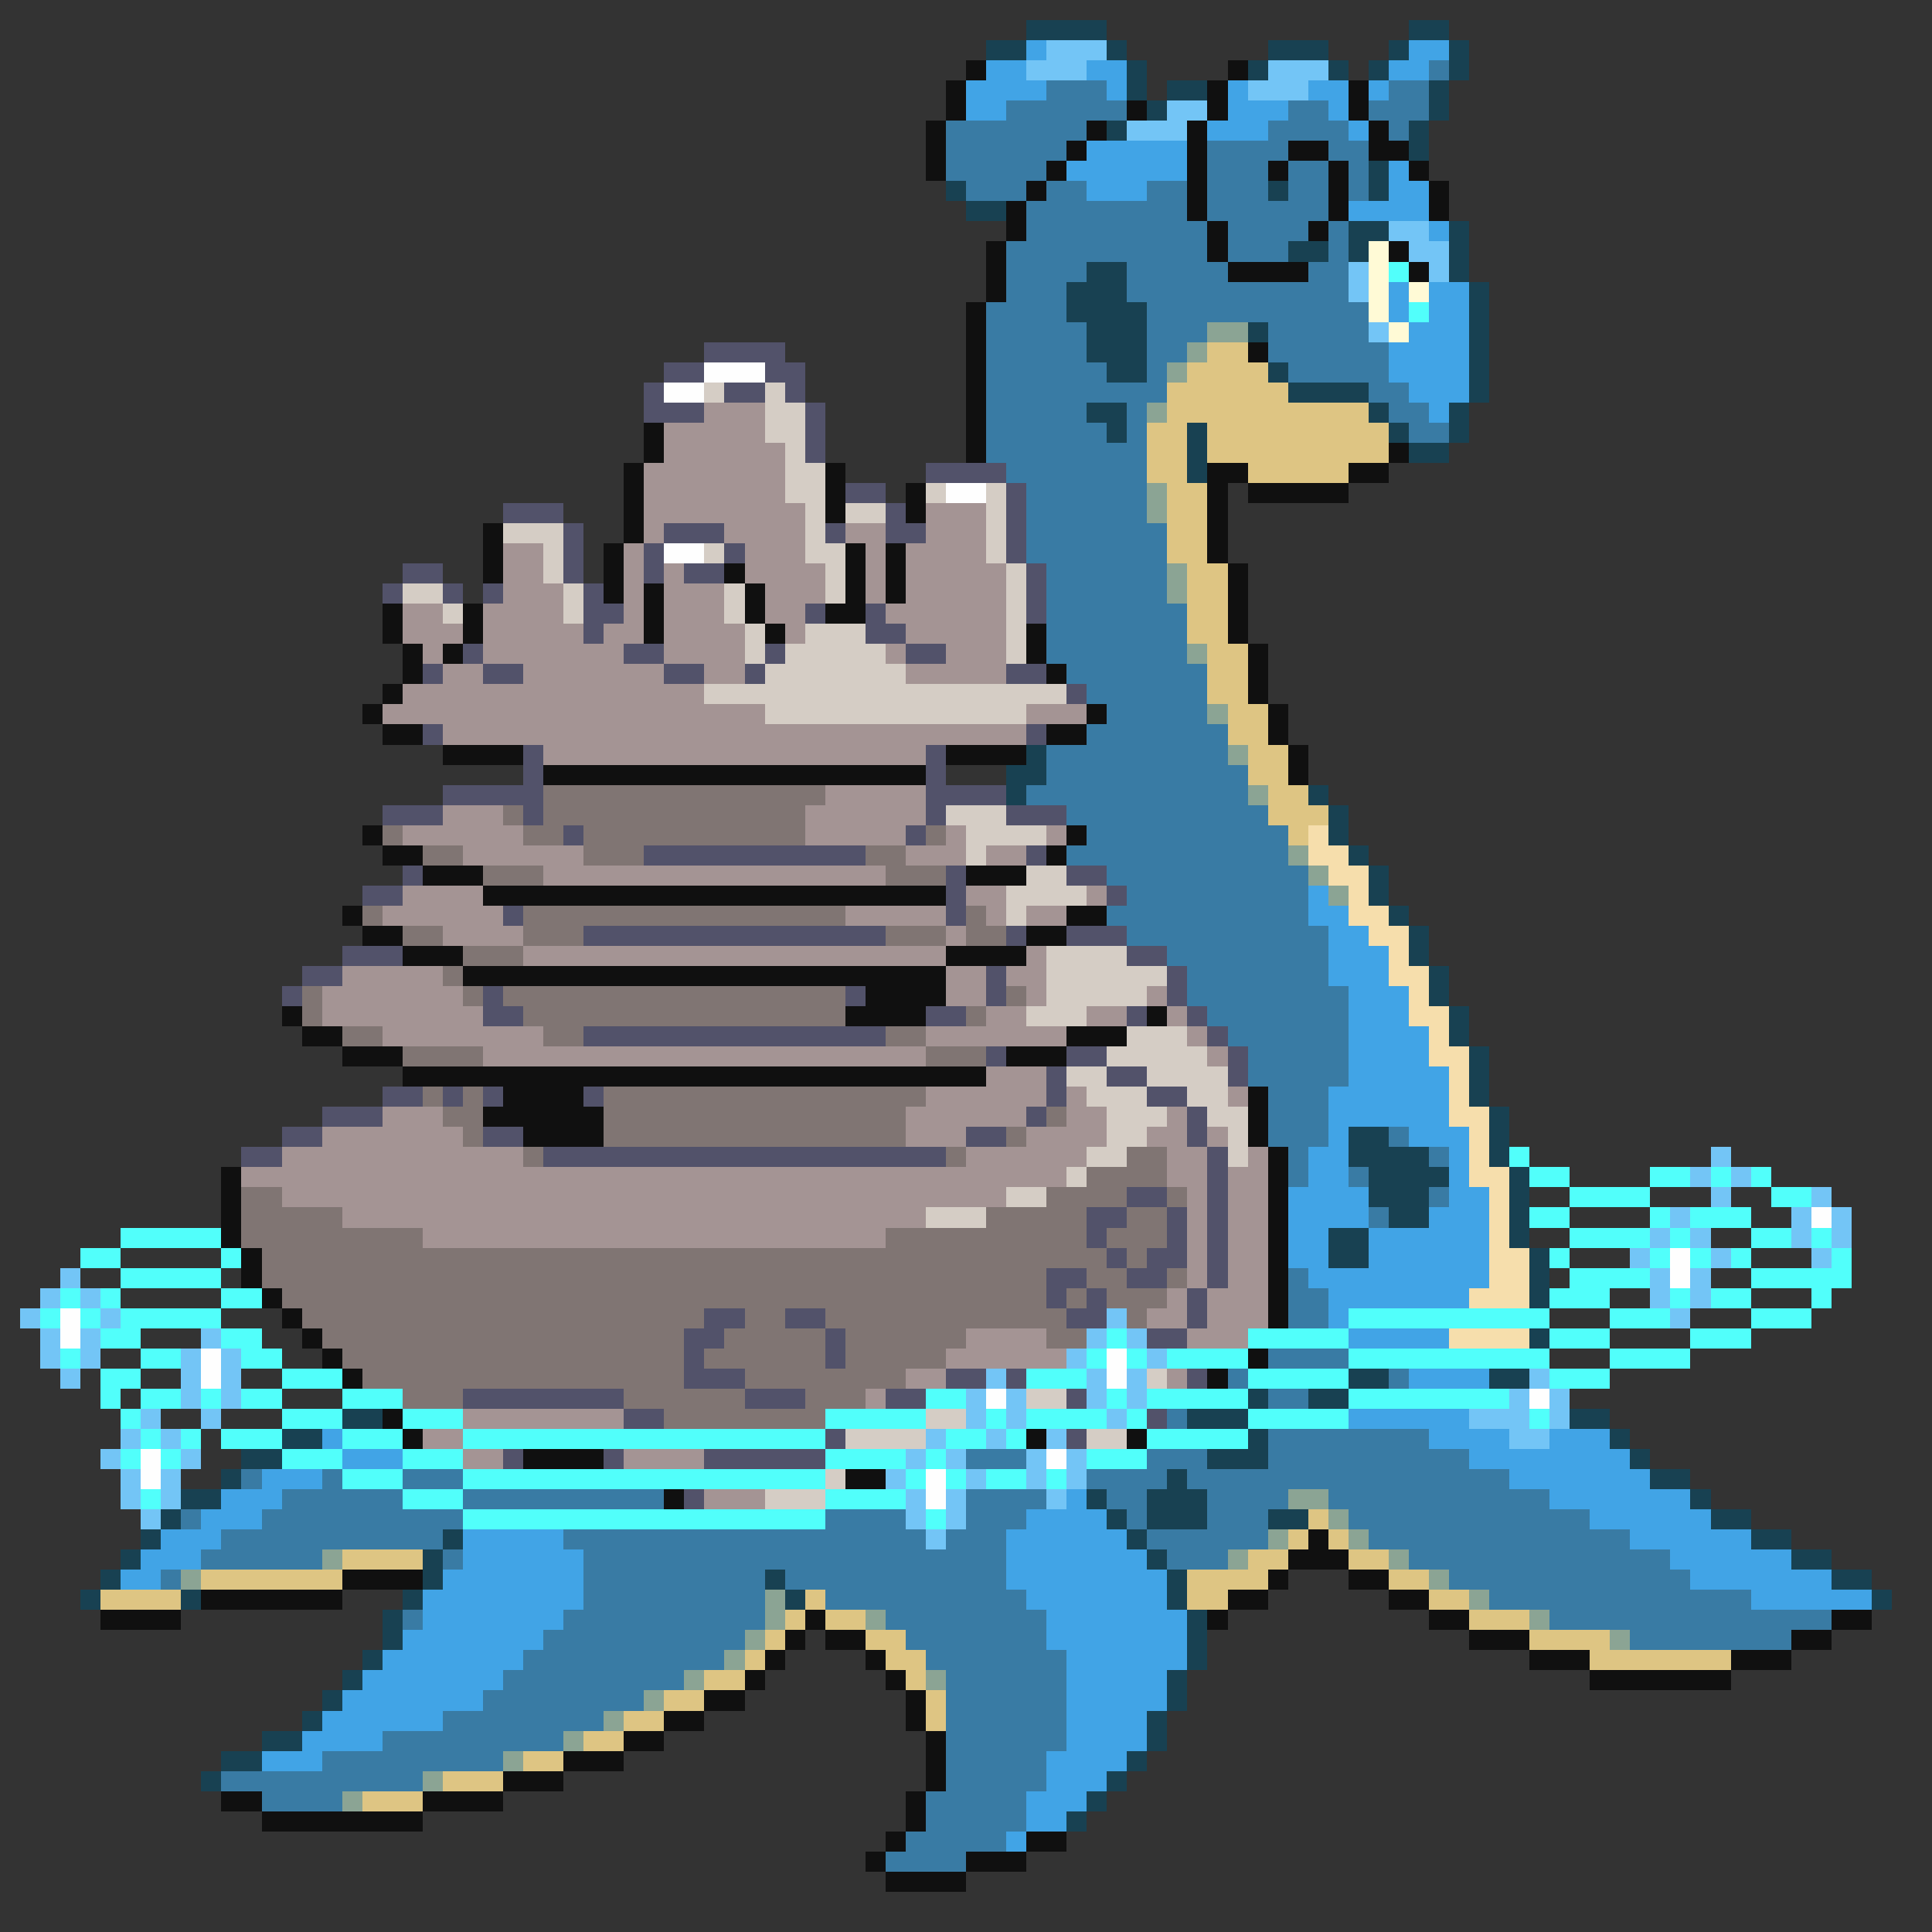 <svg xmlns="http://www.w3.org/2000/svg" viewBox="0 -0.5 96 96" shape-rendering="crispEdges">
<rect x="0" y="-0.5" width="96" height="96" fill="#333333" stroke="none"/>
<path stroke="#184152" d="M51 1h4M70 1h2M49 2h2M55 2h1M63 2h3M69 2h1M72 2h1M56 3h1M62 3h1M66 3h1M68 3h1M72 3h1M56 4h1M58 4h2M71 4h1M57 5h1M71 5h1M55 6h1M70 6h1M70 7h1M68 8h1M47 9h1M63 9h1M68 9h1M48 10h2M67 11h2M72 11h1M64 12h2M67 12h1M72 12h1M54 13h2M72 13h1M53 14h3M73 14h1M53 15h4M73 15h1M54 16h3M62 16h1M73 16h1M54 17h3M73 17h1M55 18h2M63 18h1M73 18h1M64 19h4M73 19h1M54 20h2M68 20h1M72 20h1M55 21h1M59 21h1M69 21h1M72 21h1M59 22h1M70 22h2M59 23h1M51 37h1M50 38h2M50 39h1M65 39h1M66 40h1M66 41h1M67 42h1M68 43h1M68 44h1M69 45h1M70 46h1M70 47h1M71 48h1M71 49h1M72 50h1M72 51h1M73 52h1M73 53h1M73 54h1M74 55h1M67 56h2M74 56h1M67 57h4M74 57h1M68 58h4M75 58h1M68 59h3M75 59h1M69 60h2M75 60h1M66 61h2M75 61h1M66 62h2M76 62h1M76 63h1M76 64h1M76 66h1M67 68h2M74 68h2M62 69h1M65 69h2M17 70h2M59 70h3M78 70h2M14 71h2M62 71h1M80 71h1M12 72h2M60 72h3M81 72h1M11 73h1M58 73h1M82 73h2M9 74h2M54 74h1M57 74h3M84 74h1M8 75h1M55 75h1M57 75h3M63 75h2M85 75h2M7 76h1M22 76h1M56 76h1M87 76h2M6 77h1M21 77h1M57 77h1M89 77h2M5 78h1M21 78h1M38 78h1M58 78h1M91 78h2M4 79h1M9 79h1M20 79h1M39 79h1M58 79h1M93 79h1M19 80h1M59 80h1M19 81h1M59 81h1M18 82h1M59 82h1M17 83h1M58 83h1M16 84h1M58 84h1M15 85h1M57 85h1M13 86h2M57 86h1M11 87h2M56 87h1M10 88h1M55 88h1M54 89h1M53 90h1" />
<path stroke="#41a4e6" d="M51 2h1M70 2h2M49 3h2M54 3h2M69 3h2M48 4h4M55 4h1M61 4h1M65 4h2M68 4h1M48 5h2M61 5h3M66 5h1M60 6h3M67 6h1M54 7h5M53 8h6M69 8h1M54 9h3M69 9h2M67 10h4M71 11h1M69 14h1M71 14h2M69 15h1M71 15h2M70 16h3M69 17h4M69 18h4M70 19h3M71 20h1M65 44h1M65 45h2M66 46h2M66 47h3M66 48h3M67 49h3M67 50h3M67 51h4M67 52h4M67 53h5M66 54h6M66 55h6M66 56h1M70 56h3M65 57h2M72 57h1M65 58h2M72 58h1M64 59h4M72 59h2M64 60h4M71 60h3M64 61h2M68 61h6M64 62h2M68 62h6M65 63h9M66 64h7M66 65h1M67 66h5M70 68h4M67 70h6M16 71h1M71 71h4M77 71h3M17 72h3M73 72h8M13 73h3M75 73h7M11 74h3M53 74h1M77 74h7M10 75h3M51 75h4M79 75h6M8 76h3M23 76h5M50 76h6M81 76h6M7 77h3M23 77h6M50 77h7M83 77h6M6 78h2M22 78h7M50 78h8M84 78h7M21 79h8M51 79h7M87 79h6M21 80h7M52 80h7M20 81h7M52 81h7M19 82h7M53 82h6M18 83h7M53 83h5M17 84h7M53 84h5M16 85h6M53 85h4M15 86h4M53 86h4M13 87h3M52 87h4M52 88h3M51 89h3M51 90h2M50 91h1" />
<path stroke="#73c5f6" d="M52 2h3M51 3h3M63 3h3M62 4h3M58 5h2M56 6h3M69 11h2M70 12h2M67 13h1M71 13h1M67 14h1M68 16h1M85 57h1M84 58h1M86 58h1M85 59h1M90 59h1M83 60h1M89 60h1M91 60h1M82 61h1M84 61h1M89 61h1M91 61h1M81 62h1M85 62h1M90 62h1M3 63h1M82 63h1M84 63h1M2 64h1M4 64h1M82 64h1M84 64h1M1 65h1M5 65h1M55 65h1M83 65h1M2 66h1M4 66h1M10 66h1M54 66h1M56 66h1M2 67h1M4 67h1M9 67h1M11 67h1M53 67h1M57 67h1M3 68h1M9 68h1M11 68h1M49 68h1M54 68h1M56 68h1M76 68h1M9 69h1M11 69h1M48 69h1M50 69h1M54 69h1M56 69h1M75 69h1M77 69h1M7 70h1M10 70h1M48 70h1M50 70h1M55 70h1M73 70h3M77 70h1M6 71h1M8 71h1M46 71h1M49 71h1M52 71h1M75 71h2M5 72h1M9 72h1M45 72h1M47 72h1M51 72h1M53 72h1M6 73h1M8 73h1M44 73h1M48 73h1M51 73h1M53 73h1M6 74h1M8 74h1M45 74h1M47 74h1M52 74h1M7 75h1M45 75h1M47 75h1M46 76h1" />
<path stroke="#101010" d="M48 3h1M61 3h1M47 4h1M60 4h1M67 4h1M47 5h1M56 5h1M60 5h1M67 5h1M46 6h1M54 6h1M59 6h1M68 6h1M46 7h1M53 7h1M59 7h1M64 7h2M68 7h2M46 8h1M52 8h1M59 8h1M63 8h1M66 8h1M70 8h1M51 9h1M59 9h1M66 9h1M71 9h1M50 10h1M59 10h1M66 10h1M71 10h1M50 11h1M60 11h1M65 11h1M49 12h1M60 12h1M69 12h1M49 13h1M61 13h4M70 13h1M49 14h1M48 15h1M48 16h1M48 17h1M62 17h1M48 18h1M48 19h1M48 20h1M32 21h1M48 21h1M32 22h1M48 22h1M69 22h1M31 23h1M41 23h1M60 23h2M67 23h2M31 24h1M41 24h1M45 24h1M60 24h1M62 24h5M31 25h1M41 25h1M45 25h1M60 25h1M24 26h1M31 26h1M60 26h1M24 27h1M30 27h1M42 27h1M44 27h1M60 27h1M24 28h1M30 28h1M36 28h1M42 28h1M44 28h1M61 28h1M30 29h1M32 29h1M37 29h1M42 29h1M44 29h1M61 29h1M19 30h1M23 30h1M32 30h1M37 30h1M41 30h2M61 30h1M19 31h1M23 31h1M32 31h1M38 31h1M51 31h1M61 31h1M20 32h1M22 32h1M51 32h1M62 32h1M20 33h1M52 33h1M62 33h1M19 34h1M62 34h1M18 35h1M54 35h1M63 35h1M19 36h2M52 36h2M63 36h1M22 37h4M47 37h4M64 37h1M27 38h19M64 38h1M18 41h1M53 41h1M19 42h2M52 42h1M21 43h3M48 43h3M24 44h23M17 45h1M53 45h2M18 46h2M51 46h2M20 47h3M47 47h4M23 48h24M43 49h4M14 50h1M42 50h4M57 50h1M15 51h2M53 51h3M17 52h3M50 52h3M20 53h29M25 54h4M62 54h1M24 55h6M62 55h1M26 56h4M62 56h1M63 57h1M11 58h1M63 58h1M11 59h1M63 59h1M11 60h1M63 60h1M11 61h1M63 61h1M12 62h1M63 62h1M12 63h1M63 63h1M13 64h1M63 64h1M14 65h1M63 65h1M15 66h1M16 67h1M62 67h1M17 68h1M60 68h1M19 70h1M20 71h1M51 71h1M56 71h1M26 72h4M42 73h2M33 74h1M65 76h1M64 77h3M17 78h4M63 78h1M67 78h2M10 79h7M61 79h2M69 79h2M5 80h4M40 80h1M60 80h1M71 80h2M91 80h2M39 81h1M41 81h2M73 81h3M89 81h2M38 82h1M43 82h1M76 82h3M86 82h3M37 83h1M44 83h1M79 83h7M35 84h2M45 84h1M33 85h2M45 85h1M31 86h2M46 86h1M28 87h3M46 87h1M25 88h3M46 88h1M11 89h2M21 89h4M45 89h1M13 90h8M45 90h1M44 91h1M51 91h2M43 92h1M48 92h3M44 93h4" />
<path stroke="#397ba4" d="M71 3h1M52 4h3M69 4h2M50 5h6M64 5h2M68 5h3M47 6h7M63 6h4M69 6h1M47 7h6M60 7h4M66 7h2M47 8h5M60 8h3M64 8h2M67 8h1M48 9h3M52 9h2M57 9h2M60 9h3M64 9h2M67 9h1M51 10h8M60 10h6M51 11h9M61 11h4M66 11h1M50 12h10M61 12h3M66 12h1M50 13h4M56 13h5M65 13h2M50 14h3M56 14h11M49 15h4M57 15h11M49 16h5M57 16h3M63 16h5M49 17h5M57 17h2M63 17h6M49 18h6M57 18h1M64 18h5M49 19h9M68 19h2M49 20h5M56 20h1M69 20h2M49 21h6M56 21h1M70 21h2M49 22h8M50 23h7M51 24h6M51 25h6M51 26h7M51 27h7M52 28h6M52 29h6M52 30h7M52 31h7M52 32h7M53 33h7M54 34h6M55 35h5M54 36h7M52 37h9M52 38h10M51 39h11M53 40h10M54 41h10M53 42h11M55 43h10M56 44h9M55 45h10M56 46h10M58 47h8M59 48h7M59 49h8M60 50h7M61 51h6M62 52h5M62 53h5M63 54h3M63 55h3M63 56h3M69 56h1M64 57h1M71 57h1M64 58h1M67 58h1M71 59h1M68 60h1M64 63h1M64 64h2M64 65h2M63 67h4M61 68h1M69 68h1M63 69h2M58 70h1M63 71h8M48 72h3M57 72h3M63 72h10M12 73h1M16 73h1M20 73h3M54 73h4M59 73h16M14 74h6M23 74h10M48 74h4M55 74h2M60 74h4M66 74h11M9 75h1M13 75h10M41 75h4M48 75h3M56 75h1M60 75h3M67 75h12M11 76h11M28 76h18M47 76h3M57 76h6M68 76h13M10 77h6M22 77h1M29 77h21M58 77h3M70 77h13M8 78h1M29 78h9M39 78h11M72 78h12M29 79h9M41 79h10M74 79h13M20 80h1M28 80h10M44 80h8M77 80h14M27 81h10M45 81h7M81 81h8M26 82h10M46 82h7M25 83h9M47 83h6M24 84h8M47 84h6M22 85h8M47 85h6M19 86h9M47 86h6M16 87h9M47 87h5M11 88h10M47 88h5M13 89h4M46 89h5M46 90h5M45 91h5M44 92h4" />
<path stroke="#fffad6" d="M68 12h1M68 13h1M68 14h1M70 14h1M68 15h1M69 16h1" />
<path stroke="#51fffb" d="M69 13h1M70 15h1M75 57h1M76 58h2M82 58h2M85 58h1M87 58h1M78 59h4M88 59h2M76 60h2M82 60h1M84 60h3M6 61h5M78 61h4M83 61h1M87 61h2M90 61h1M4 62h2M11 62h1M77 62h1M82 62h1M84 62h1M86 62h1M91 62h1M6 63h5M78 63h4M87 63h5M3 64h1M5 64h1M11 64h2M77 64h3M83 64h1M85 64h2M90 64h1M2 65h1M4 65h1M6 65h5M67 65h10M80 65h3M87 65h3M5 66h2M11 66h2M55 66h1M62 66h5M77 66h3M84 66h3M3 67h1M7 67h2M12 67h2M54 67h1M56 67h1M58 67h4M67 67h10M80 67h4M5 68h2M14 68h3M51 68h3M62 68h5M77 68h3M5 69h1M7 69h2M10 69h1M12 69h2M17 69h3M46 69h2M55 69h1M57 69h5M67 69h8M6 70h1M14 70h3M20 70h3M41 70h5M49 70h1M51 70h4M56 70h1M62 70h5M76 70h1M7 71h1M9 71h1M11 71h3M17 71h3M23 71h18M47 71h2M50 71h1M57 71h5M6 72h1M8 72h1M14 72h3M20 72h3M41 72h4M46 72h1M54 72h3M17 73h3M23 73h18M45 73h1M47 73h1M49 73h2M52 73h1M7 74h1M20 74h3M41 74h4M23 75h18M46 75h1" />
<path stroke="#8ba494" d="M60 16h2M59 17h1M58 18h1M57 20h1M57 24h1M57 25h1M58 28h1M58 29h1M59 32h1M60 35h1M61 37h1M62 39h1M64 42h1M65 43h1M66 44h1M64 74h2M66 75h1M63 76h1M67 76h1M16 77h1M61 77h1M69 77h1M9 78h1M71 78h1M38 79h1M73 79h1M38 80h1M43 80h1M76 80h1M37 81h1M80 81h1M36 82h1M34 83h1M46 83h1M32 84h1M30 85h1M28 86h1M25 87h1M21 88h1M17 89h1" />
<path stroke="#52526a" d="M35 17h4M33 18h2M38 18h2M32 19h1M36 19h2M39 19h1M32 20h3M40 20h1M40 21h1M40 22h1M46 23h4M42 24h2M50 24h1M25 25h3M44 25h1M50 25h1M28 26h1M33 26h3M41 26h1M44 26h2M50 26h1M28 27h1M32 27h1M36 27h1M50 27h1M20 28h2M28 28h1M32 28h1M34 28h2M51 28h1M19 29h1M22 29h1M24 29h1M29 29h1M51 29h1M29 30h2M40 30h1M43 30h1M51 30h1M29 31h1M43 31h2M23 32h1M31 32h2M38 32h1M45 32h2M21 33h1M24 33h2M33 33h2M37 33h1M50 33h2M53 34h1M21 36h1M51 36h1M26 37h1M46 37h1M26 38h1M46 38h1M22 39h5M46 39h4M19 40h3M26 40h1M46 40h1M50 40h3M28 41h1M45 41h1M32 42h11M51 42h1M20 43h1M47 43h1M53 43h2M18 44h2M47 44h1M55 44h1M25 45h1M47 45h1M29 46h15M50 46h1M53 46h3M17 47h3M56 47h2M15 48h2M49 48h1M58 48h1M14 49h1M24 49h1M42 49h1M49 49h1M58 49h1M24 50h2M46 50h2M56 50h1M59 50h1M29 51h15M60 51h1M49 52h1M53 52h2M61 52h1M52 53h1M55 53h2M61 53h1M19 54h2M22 54h1M24 54h1M29 54h1M52 54h1M57 54h2M16 55h3M51 55h1M59 55h1M14 56h2M24 56h2M48 56h2M59 56h1M12 57h2M27 57h20M60 57h1M60 58h1M56 59h2M60 59h1M54 60h2M58 60h1M60 60h1M54 61h1M58 61h1M60 61h1M55 62h1M57 62h2M60 62h1M52 63h2M56 63h2M60 63h1M52 64h1M54 64h1M59 64h1M35 65h2M39 65h2M53 65h2M59 65h1M34 66h2M41 66h1M57 66h2M34 67h1M41 67h1M34 68h3M47 68h2M50 68h1M59 68h1M23 69h8M37 69h3M44 69h2M53 69h1M31 70h2M57 70h1M41 71h1M53 71h1M25 72h1M30 72h1M35 72h6M34 74h1" />
<path stroke="#dec583" d="M60 17h2M59 18h4M58 19h6M58 20h10M57 21h2M60 21h9M57 22h2M60 22h9M57 23h2M62 23h5M58 24h2M58 25h2M58 26h2M58 27h2M59 28h2M59 29h2M59 30h2M59 31h2M60 32h2M60 33h2M60 34h2M61 35h2M61 36h2M62 37h2M62 38h2M63 39h2M63 40h3M64 41h1M65 75h1M64 76h1M66 76h1M17 77h4M62 77h2M67 77h2M10 78h7M59 78h4M69 78h2M5 79h4M40 79h1M59 79h2M71 79h2M39 80h1M41 80h2M73 80h3M38 81h1M43 81h2M76 81h4M37 82h1M44 82h2M79 82h7M35 83h2M45 83h1M33 84h2M46 84h1M31 85h2M46 85h1M29 86h2M26 87h2M22 88h3M18 89h3" />
<path stroke="#fefefe" d="M35 18h3M33 19h2M47 24h2M33 27h2M90 60h1M83 62h1M83 63h1M3 65h1M3 66h1M10 67h1M55 67h1M10 68h1M55 68h1M49 69h1M76 69h1M7 72h1M52 72h1M7 73h1M46 73h1M46 74h1" />
<path stroke="#d5cdc5" d="M35 19h1M38 19h1M38 20h2M38 21h2M39 22h1M39 23h2M39 24h2M46 24h1M49 24h1M40 25h1M42 25h2M49 25h1M25 26h3M40 26h1M49 26h1M27 27h1M35 27h1M40 27h2M49 27h1M27 28h1M41 28h1M50 28h1M20 29h2M28 29h1M36 29h1M41 29h1M50 29h1M22 30h1M28 30h1M36 30h1M50 30h1M37 31h1M40 31h3M50 31h1M37 32h1M39 32h5M50 32h1M38 33h7M35 34h18M38 35h13M47 40h3M48 41h4M48 42h1M51 43h2M50 44h4M50 45h1M52 47h4M52 48h6M52 49h5M51 50h3M56 51h3M55 52h5M53 53h2M57 53h4M54 54h3M59 54h2M55 55h3M60 55h2M55 56h2M61 56h1M54 57h2M61 57h1M53 58h1M50 59h2M46 60h3M57 68h1M51 69h2M46 70h2M42 71h4M54 71h2M41 73h1M38 74h3" />
<path stroke="#a49494" d="M35 20h3M33 21h5M33 22h6M32 23h7M32 24h7M32 25h8M46 25h3M32 26h1M36 26h4M42 26h2M46 26h3M25 27h2M31 27h1M37 27h3M43 27h1M45 27h4M25 28h2M31 28h1M33 28h1M37 28h4M43 28h1M45 28h5M25 29h3M31 29h1M33 29h3M38 29h3M43 29h1M45 29h5M20 30h2M24 30h4M31 30h1M33 30h3M38 30h2M44 30h6M20 31h3M24 31h5M30 31h2M33 31h4M39 31h1M45 31h5M21 32h1M24 32h7M33 32h4M44 32h1M47 32h3M22 33h2M26 33h7M35 33h2M45 33h5M20 34h15M19 35h19M51 35h3M22 36h29M27 37h19M41 39h5M22 40h3M40 40h6M20 41h6M40 41h5M47 41h1M52 41h1M23 42h6M45 42h3M49 42h2M27 43h17M20 44h4M48 44h2M54 44h1M19 45h6M42 45h5M49 45h1M51 45h2M22 46h4M47 46h1M26 47h21M51 47h1M17 48h5M47 48h2M50 48h2M16 49h7M47 49h2M51 49h1M57 49h1M16 50h8M49 50h2M54 50h2M58 50h1M19 51h8M46 51h7M59 51h1M24 52h22M60 52h1M49 53h3M46 54h6M53 54h1M61 54h1M19 55h3M45 55h6M53 55h2M58 55h1M16 56h7M45 56h3M51 56h4M57 56h2M60 56h1M14 57h12M48 57h6M58 57h2M62 57h1M12 58h41M58 58h2M61 58h2M14 59h36M59 59h1M61 59h2M17 60h29M59 60h1M61 60h2M21 61h23M59 61h1M61 61h2M59 62h1M61 62h2M59 63h1M61 63h2M58 64h1M60 64h3M57 65h2M60 65h3M48 66h4M59 66h3M47 67h6M45 68h2M58 68h1M43 69h1M23 70h8M21 71h2M23 72h2M31 72h4M35 74h3" />
<path stroke="#807573" d="M27 39h14M25 40h1M27 40h13M19 41h1M26 41h2M29 41h11M46 41h1M21 42h2M29 42h3M43 42h2M24 43h3M44 43h3M18 45h1M26 45h16M48 45h1M20 46h2M26 46h3M44 46h3M48 46h2M23 47h3M22 48h1M15 49h1M23 49h1M25 49h17M50 49h1M15 50h1M26 50h16M48 50h1M17 51h2M27 51h2M44 51h2M20 52h4M46 52h3M21 54h1M23 54h1M30 54h16M22 55h2M30 55h15M52 55h1M23 56h1M30 56h15M50 56h1M26 57h1M47 57h1M56 57h2M54 58h4M12 59h2M52 59h4M58 59h1M12 60h5M49 60h5M56 60h2M12 61h9M44 61h10M55 61h3M13 62h42M56 62h1M13 63h39M54 63h2M58 63h1M14 64h38M53 64h1M55 64h3M15 65h20M37 65h2M41 65h12M56 65h1M16 66h18M36 66h5M42 66h6M52 66h2M17 67h17M35 67h6M42 67h5M18 68h16M37 68h8M20 69h3M31 69h6M40 69h3M33 70h8" />
<path stroke="#f6deac" d="M65 41h1M65 42h2M66 43h2M67 44h1M67 45h2M68 46h2M69 47h1M69 48h2M70 49h1M70 50h2M71 51h1M71 52h2M72 53h1M72 54h1M72 55h2M73 56h1M73 57h1M73 58h2M74 59h1M74 60h1M74 61h1M74 62h2M74 63h2M73 64h3M72 66h4" />
</svg>